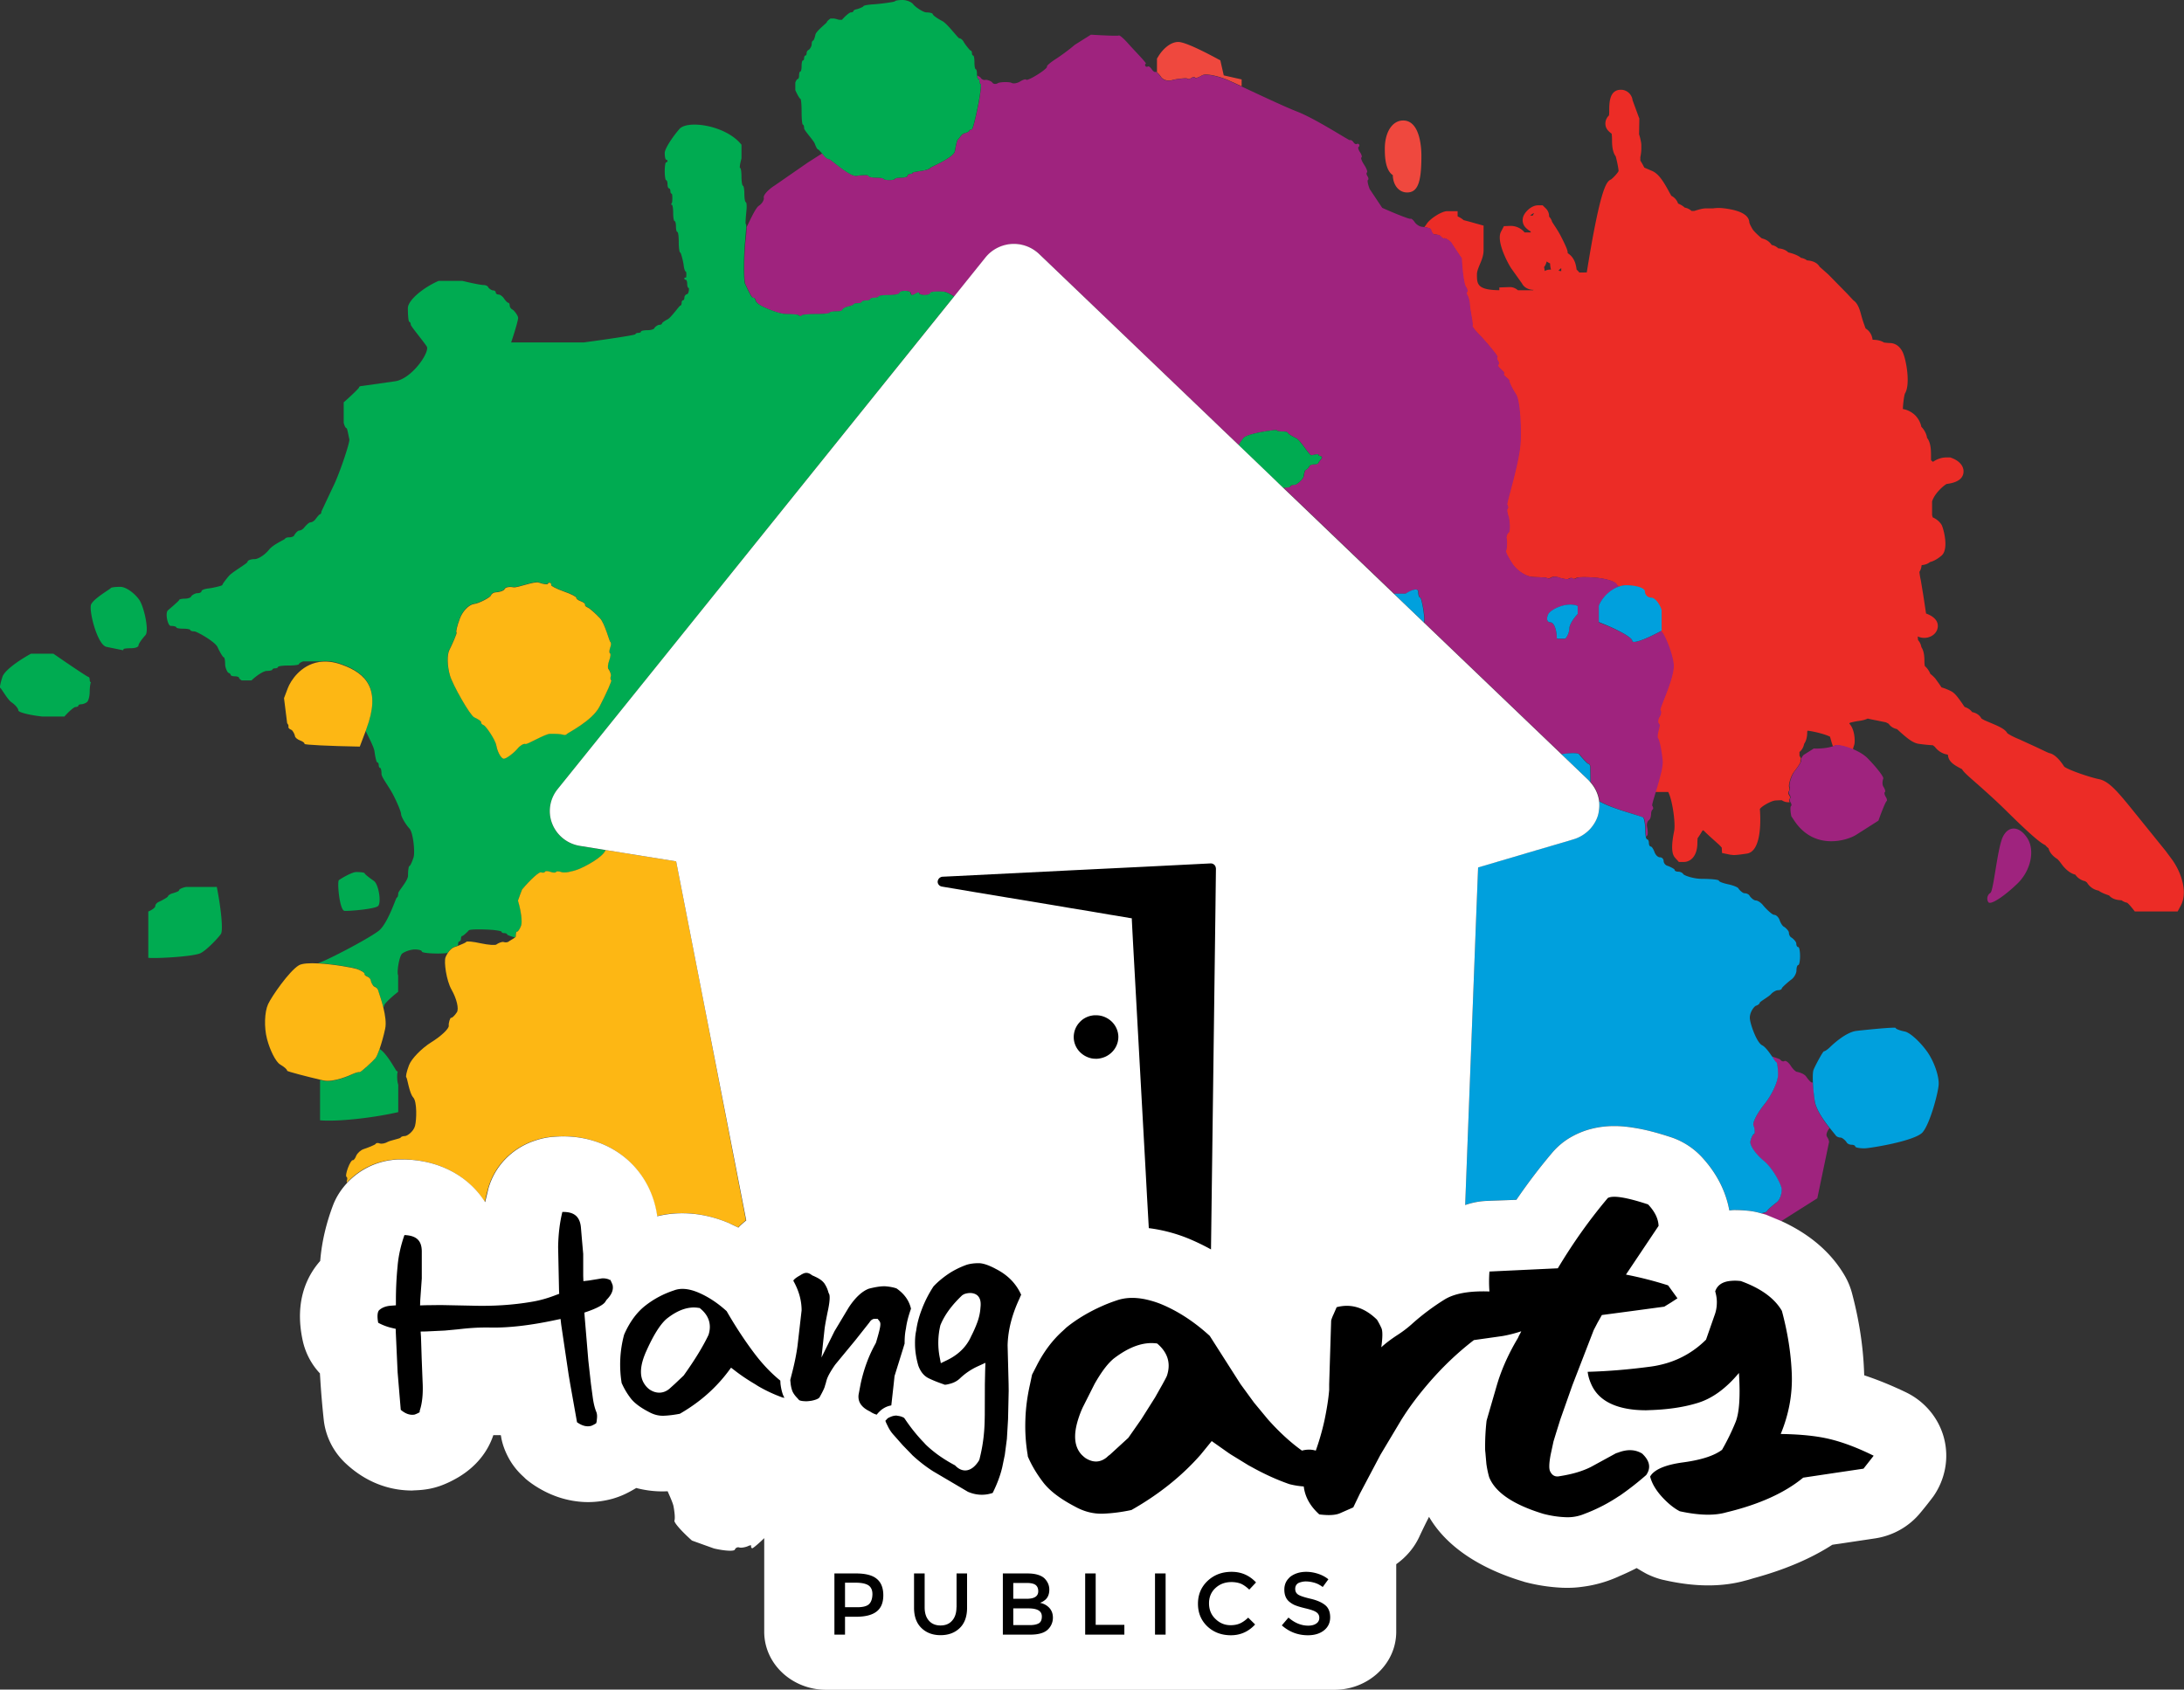 <svg xmlns="http://www.w3.org/2000/svg" viewBox="0 0 243 188.04"><rect x="0" y="0" width="243" height="188.04" fill="#333333" stroke="none"/><path d="M156.12 13.41c-1.21 0-2.04 1.3-2.04 3.14 0 .64 0 2.36.89 2.94.02 1.13.69 1.93 1.59 1.93 1.16 0 1.59-1.08 1.59-4.01.01-.93-.14-4-2.03-4zm-20.34-6.69l-.46-.25c-1.25-.67-3.45-1.8-4.22-1.8-.91 0-1.76.85-2.21 1.59l-.16.26v1.53c.12.09.29.26.44.49.21.32.65.47 1.05.41.05-.01.1-.01.14-.02.35-.12 1.25-.23 1.6-.22.07.01.13.01.14.02.06.1.26.07.44-.05.17-.12.37-.14.44-.04.06.08.4-.03.77-.26.01-.01.03-.02.05-.02.21-.1.64-.08 1.18.03a8.93 8.93 0 0 1 1.7.54l1.47.67v-.76l-1.99-.45-.38-1.67z" fill="#ef483e"/><path d="M241.64 95.62l-.69-.93-3.87-4.79-.45-.55c-1.13-1.36-2.06-2.42-3.06-2.63-1.13-.23-3.39-1.02-3.89-1.39-.77-1.19-1.35-1.46-1.69-1.52-.26-.1-.93-.43-1.44-.67l-1.9-.87c-.65-.26-1.1-.52-1.3-.66-.27-.49-.94-.77-1.96-1.2l-.56-.24c-.16-.08-.28-.15-.37-.21-.19-.36-.56-.62-1.03-.71-.21-.29-.52-.47-.83-.57-.08-.1-.17-.23-.26-.37-.52-.74-.83-1.17-1.26-1.39-.06-.03-.55-.28-1.06-.42l-.24-.36-.46-.64c-.2-.22-.38-.38-.54-.5a2.34 2.34 0 0 0-.62-.88c-.01-.1-.04-.25-.04-.42 0-.41 0-1.18-.34-1.68-.05-.3-.18-.57-.37-.78-.01-.1-.03-.24-.03-.41.21.1.45.16.71.16.85 0 1.52-.59 1.52-1.33 0-.75-.72-1.17-1.31-1.38l-.29-1.92-.29-1.76a8.16 8.16 0 0 1-.16-.96c.14-.2.21-.44.24-.7 0-.01.02-.04.03-.05.39-.03.69-.16.91-.34.69-.16 1.32-.75 1.33-.76.8-.78.13-3.13-.06-3.41-.2-.31-.55-.63-.97-.8l-.07-.26v-1.51c.27-.9 1.28-1.77 1.62-1.95 1.25-.15 1.88-.63 1.88-1.41 0-.6-.47-1.15-1.26-1.46l-.21-.08h-.43c-.69 0-1.19.28-1.5.49l-.21-.17c-.01-.13-.01-.32-.01-.54 0-.5 0-1.42-.44-1.96-.06-.46-.33-.93-.64-1.24-.08-.51-.41-1.01-.7-1.29s-.78-.59-1.32-.67c-.01-.01-.01-.02-.03-.03.02-.49.12-1.4.23-1.7.63-.99.16-3.72-.24-4.59-.41-.86-1.03-1.01-1.37-1.03a7.01 7.01 0 0 1-.72-.06c-.28-.18-.67-.3-1.27-.31-.06-.54-.35-1-.77-1.25a14.28 14.28 0 0 1-.48-1.44c-.15-.56-.35-1.34-.89-1.7l-.71-.76-2.08-2.12-.96-.85c-.2-.34-.61-.66-1.4-.71-.17-.13-.4-.24-.67-.28-.27-.23-.71-.44-1.42-.61-.23-.23-.58-.41-1.11-.45a1.5 1.5 0 0 0-.74-.38c-.23-.37-.63-.63-1.09-.73-.29-.22-.88-.78-1.01-.99-.21-.33-.34-.63-.38-.77-.02-.41-.23-1.3-2.94-1.6a4.47 4.47 0 0 0-1.1.02h-.8c-.29 0-.72.1-1.3.29h-.29c-.19-.18-.45-.32-.77-.38-.16-.16-.4-.31-.73-.45a1.51 1.51 0 0 0-.75-.86l-.2-.35c-.67-1.24-1.21-2.13-2-2.44l-.81-.35c-.1-.2-.23-.45-.44-.78v-.32c0-.09.02-.18.04-.27.04-.23.07-.48.07-.77v-.41l-.02-.2c-.05-.29-.12-.63-.23-.95l.03-1.76-.08-.2-.67-1.83c-.08-.66-.63-1.17-1.3-1.17-1.3 0-1.3 1.48-1.3 2.37 0 .19-.01.36-.03.49a1.22 1.22 0 0 0-.4.9c0 .54.32.85.7 1.13a5.08 5.08 0 0 1 .04.65c0 .43 0 1.33.41 1.87.11.39.3 1.26.32 1.63-.12.27-.66.82-.84.94-.46.22-1.13.56-2.7 10.35l-.83.01c-.09-.12-.19-.23-.3-.32a3.96 3.96 0 0 0-.13-.66c-.15-.52-.47-.94-.86-1.17 0-.22-.02-.45-.76-1.89-.2-.4-.5-.87-.76-1.26-.09-.14-.17-.26-.22-.35a1.3 1.3 0 0 0-.33-.57 1.24 1.24 0 0 0-.33-.88l-.39-.38h-.5c-.79 0-1.45.76-1.62 1.16-.2.47-.11.99.25 1.34a2.21 2.21 0 0 0 .53.4.43.43 0 0 1 .02.12h-.69c-.34-.44-.94-.73-1.55-.73l-.75.03-.32.61c-.6 1.12.91 3.77 1.14 4.09l1.19 1.67c.27.53.85.72 1.29.72h.01c-.03.01-.05.02-.07.04h-1.68c-.24-.2-.53-.35-.89-.35l-1.18.04v.31c-2.49-.03-2.49-.7-2.49-1.78 0-.32.16-.69.31-1.07.21-.48.43-1.01.43-1.63v-2.71l-.83-.23a43.21 43.21 0 0 0-1.39-.38c-.19-.17-.41-.3-.67-.42v-.58h-1.15c-.64 0-1.91.84-2.28 1.4-.11.17-.2.29-.27.37.29.05.66.14.69.26.03.1.1.31.21.44.05.07.1.12.17.12.2 0 .61.05.73.22.05.07.1.11.16.15.08.07.17.1.22.07.09-.06.43.14.75.43l.21.33.87 1.31.1.14c.07 1.47.27 2.89.45 3.15.17.26.25.53.16.59s-.07.25.05.43c.09.14.18.47.23.82.01.09.02.18.02.28.03.43.39 2.16.29 2.21-.09.06.32.58.89 1.16s1.99 2.28 1.9 2.34-.07.25.05.43c.11.18.14.36.05.42s-.03.23.13.38.6.54.51.59c-.09.06-.03.23.13.37.16.15.45.32.45.51 0 .2.39.94.74 1.48.35.53.57 2.86.5 5.17s-1.61 6.93-1.48 7.11c.11.18.14.37.04.43-.09.06-.04.44.09.85.15.42.21 1.7.03 1.81-.18.12-.28.44-.23.71.06.28.02 1.25-.07 1.31-.1.06.23.72.74 1.48.5.75 1.51 1.4 2.24 1.44.74.04 1.55.04 1.61.13.05.08.25.06.44-.06.18-.11.54-.13.79-.04.25.1.99.29 1.17.18s.37-.13.44-.05c.06.09.25.07.44-.05.18-.11 1.18-.12 2.21-.02s2.02.4 2.2.67c.1.15.21.27.31.33.24-.08.5-.13.74-.13 1.16 0 2.1.31 2.1.69a.7.7 0 0 0 .7.69c.39 0 .91.61 1.16 1.37v.46 1.83c-.01.01-.03.02-.04.03.03.04.06.08.1.12.25.28 1.1 2.08 1.28 3.53.19 1.45-1.61 4.99-1.48 5.17.11.18.08.52-.1.74-.16.23-.17.62-.14.66.03.05.1.16.16.24.06.09-.36 1.23-.19 1.49.18.27.4 1.41.51 2.54.03.27-.03.69-.14 1.17-.08.34-.18.73-.29 1.12l-.33 1.12h1.46c.46.86.84 3.48.66 4.37-.47 2.27-.07 2.75.13 2.98l.4.44h.54c.7 0 1.52-.57 1.52-2.16 0-.2.02-.37.02-.48.11-.14.21-.31.32-.48.08-.13.16-.27.24-.39.03 0 .07 0 .1-.01.26.28.68.66 1.34 1.25l.29.26c.18.16.31.31.4.41l.03.6.91.19.37.04c.34 0 .87-.07 1.47-.16 1.72-.24 1.54-4.01 1.46-4.96.21-.34 1.28-.91 1.7-.95.28-.02.54-.03.75-.03.24.18.56.24.87.22-.08-.16-.1-.32-.02-.37.09-.05.07-.25-.05-.42-.08-.12-.1-.23-.08-.32.01-.04.01-.09.04-.11.09-.05.11-.27.04-.48-.08-.21.17-1.23.6-1.75.02-.03.04-.05.06-.08.39-.5.66-.95.61-1.04-.03-.05-.01-.17.05-.3-.05-.1-.1-.21-.16-.3v-.42c.27-.22.45-.54.52-.91.19-.27.34-.68.34-1.31 0-.04.01-.1.04-.15.8.09 2.04.42 2.5.67.12.45.22.8.33 1.08.05-.02.13-.05.16-.07.22-.14 1.16.05 2.08.44v-.17l.13-.41c.1-.34.06-1.69-.54-2.31 0-.02-.01-.04-.01-.05.03-.02.05-.05.08-.07.27-.07.68-.16.93-.19.44-.05.77-.15 1.03-.27a13.04 13.04 0 0 0 .91.19l1.12.23c.13.07.24.12.31.17.18.27.49.49.91.58.09.07.19.17.3.27.86.77 1.47 1.27 2.12 1.37a18.58 18.58 0 0 0 1.57.16 1.76 1.76 0 0 1 .26.21c.32.43.84.75 1.35.82.03.02.06.03.08.05.04.78.76 1.16 1.52 1.56l.05.03c.14.27.49.59 1.39 1.38s2.25 1.99 3.43 3.15c2.9 2.87 3.93 3.69 4.44 3.92.11.14.24.26.36.35.14.61.72 1.04.99 1.2a4.97 4.97 0 0 1 .47.57c.23.32.8.99 1.52 1.16.24.37.66.64 1.1.73.08.06.17.14.19.14a1.9 1.9 0 0 0 1.3.91c.3.23.72.38 1.17.54.23.27.64.51 1.37.53a1.69 1.69 0 0 0 .64.28c.11.09.3.28.5.53l.35.44h4.76l.32-.59c.84-1.48.13-3.73-.97-5.23zM172.09 29.1a2.08 2.08 0 0 0 .38.22c0 .22.04.46.1.69a1.22 1.22 0 0 0-.7.15 3.71 3.71 0 0 0-.07-.44c.09-.1.2-.28.29-.62zm1.62.75v.32c-.12 0-.22-.02-.3-.05a.87.87 0 0 1 .3-.27zm-3.45-5.86a1.06 1.06 0 0 1 .43-.27l-.16.28-.27-.01z" fill="#ec2c26"/><path d="M225.55 93.25c-.9-1.37-2.14-1.39-2.74-.04-.59 1.35-1 5.94-1.35 6.16s-.45.69-.23 1.03c.23.35 1.67-.57 3.19-2.02 1.53-1.44 2.04-3.75 1.13-5.13zm-23.64 29.29l-.21-2.05c-.03-.02-.05-.03-.06-.02-.09.06-.38-.23-.65-.62-.26-.4-.93-.54-1.08-.57s-.46-.34-.69-.71c-.24-.35-.54-.57-.68-.48-.14.08-.34.01-.46-.16-.04-.06-.42-.2-.96-.36.25.36.43.65.48.65.12 0 .21.64.21 1.41 0 .76-.68 2.24-1.5 3.27-.83 1.03-1.38 2.11-1.23 2.4s.18.93.07.93-.3.36-.41.8c-.12.43.57 1.43 1.5 2.2.94.76 1.98 2.64 1.98 3.2 0 .55-.25 1.17-.55 1.4-.3.22-1.1.89-1.1 1 0 .06-.24.15-.62.23l.54.15 1.68.7 4.03-2.55 1.29-6.18c.06-.1-.03-.4-.21-.67-.14-.21-.01-.59.28-.96-.63-.81-1.51-2.04-1.65-3.01zm7.81-34.39c.09-.06.01-.33-.16-.59-.18-.27-.09-.73-.02-.91.08-.17-.69-1.18-1.71-2.23-.4-.42-.99-.76-1.59-1.02-.92-.4-1.85-.58-2.08-.44-.03.02-.11.05-.16.07-.44.18-1.35.31-2.19.27l-.82.52-.33.21a1.89 1.89 0 0 0-.22.33c-.06.13-.09.25-.05.3.05.09-.22.54-.61 1.04-.02.02-.04.05-.06.08-.43.52-.67 1.54-.6 1.75.07.2.05.42-.04.48-.03.02-.03.07-.04.11-.01.09 0 .2.08.32.12.18.14.37.05.42-.08.05-.06.21.02.37.01.01.01.04.03.06.12.18.14.37.05.42-.09.07-.08.57.04 1.13l.32.48c2.24 3.39 5.91 2.21 6.89 1.59l1.32-.84 1.16-.74c.4-1.13.81-2.11.9-2.16.09-.06.05-.29-.1-.51-.13-.23-.17-.45-.08-.51zm-23.5-14.29c-.19-1.46-1.03-3.25-1.28-3.53l-.1-.12c-1.78.98-3.23 1.49-3.23 1.11 0-.37-1.68-1.3-3.73-2.05V67.9v-.45c.4-1 1.34-1.84 2.29-2.15-.1-.06-.21-.17-.31-.33-.18-.27-1.16-.57-2.2-.67-1.03-.1-2.03-.09-2.21.02-.18.12-.38.14-.44.05s-.25-.07-.44.05c-.18.11-.92-.08-1.17-.18-.25-.09-.61-.07-.79.04-.18.12-.38.14-.44.06-.06-.09-.87-.09-1.61-.13-.73-.04-1.74-.7-2.24-1.44-.5-.76-.83-1.42-.74-1.48s.13-1.02.07-1.31c-.06-.27.05-.59.23-.71.18-.11.12-1.4-.03-1.81-.14-.41-.18-.79-.09-.85.09-.05.07-.25-.04-.43-.12-.18 1.41-4.8 1.48-7.11.08-2.32-.14-4.64-.5-5.17-.35-.53-.74-1.28-.74-1.48 0-.19-.29-.36-.45-.51-.16-.14-.23-.32-.13-.37.09-.05-.35-.44-.51-.59s-.22-.31-.13-.38c.09-.05.06-.24-.05-.42-.12-.18-.14-.37-.05-.43.08-.06-1.33-1.76-1.9-2.34-.58-.58-.98-1.1-.89-1.16.1-.06-.27-1.79-.29-2.21 0-.1-.02-.18-.02-.28-.05-.34-.14-.68-.23-.82-.11-.18-.14-.37-.05-.43s.02-.33-.16-.59-.38-1.68-.45-3.15c0 0 0-.01-.1-.14l-.87-1.31-.21-.33c-.32-.3-.66-.49-.75-.43-.06.03-.14 0-.22-.07a1.1 1.1 0 0 1-.16-.15c-.11-.18-.53-.22-.73-.22-.07 0-.12-.05-.17-.12-.11-.13-.18-.34-.21-.44-.03-.12-.39-.21-.7-.25l-.31-.04c-.26-.02-.63-.25-.81-.51-.17-.26-.39-.44-.48-.38-.09.05-1.51-.49-3.14-1.22l-1.18-1.77-.21-.31c-.2-.51-.29-.96-.2-1.02.09-.05.07-.25-.05-.42-.12-.18-.14-.37-.05-.43.08-.06-.05-.43-.31-.83-.26-.39-.41-.77-.31-.83.09-.05.02-.32-.16-.58s-.25-.53-.16-.59.12-.18.06-.27c-.06-.08-.18-.11-.27-.05-.09.05-.26-.04-.37-.22-.12-.17-.29-.27-.39-.21-.09.05-3.75-2.35-5.84-3.17-1.56-.61-4.37-1.95-6.22-2.81l-1.47-.67a8.93 8.93 0 0 0-1.7-.54c-.55-.11-.97-.12-1.18-.03-.02.01-.04.01-.05.02-.37.23-.71.34-.77.26-.06-.1-.26-.08-.44.04-.18.11-.38.14-.44.05-.01-.01-.07-.01-.14-.02-.35-.01-1.26.1-1.6.22-.04.01-.09.01-.14.02-.4.06-.84-.09-1.05-.41-.15-.23-.32-.4-.44-.49-.05-.07-.1-.09-.14-.07-.09.06-.29-.08-.43-.3s-.34-.36-.43-.3-.21.04-.27-.06c-.06-.09-.04-.21.06-.26.09-.06-1.34-1.52-1.88-2.13-.53-.61-1.04-1.06-1.13-1s-1.49.01-3.11-.09l-1.48.93-.33.21c-.49.43-1.41 1.12-2.03 1.52-.64.41-1.11.8-1.05.9.06.08-.41.49-1.05.88-.63.4-1.2.66-1.26.57s-.36 0-.68.2-.75.27-.96.15-1.27-.11-1.5.03-.51.12-.63-.06-.62-.34-.79-.3c-.16.05-.39-.06-.51-.24-.06-.1-.23-.19-.4-.25.02.23.07.39.13.39.08 0 .14.12.14.27s.06.27.14.27.01.74-.14 1.65-.69 3.43-.84 3.43-.28.06-.28.14-.25.2-.56.28-.63.69-.7.69c-.08 0-.23.58-.34 1.3-.12.72-2.74 1.78-2.74 1.86s-.29.2-.63.27c-.34.08-1.33.2-1.33.27 0 .08-.13.14-.28.14s-.29.09-.29.21-.32.2-.7.2-.7.07-.7.14-.29.13-.63.13c-.35 0-.63-.06-.63-.13s-.39-.14-.84-.14c-.47 0-.85-.09-.85-.2s-.6-.11-1.33 0c-.74.12-2.86-1.85-3.02-1.85s-.41-.15-.56-.35l-.25-.3-1.6 1.02-3.68 2.55c-.73.46-1.27 1.06-1.22 1.34.06.28-.19.69-.56.93-.36.23-1.06 1.79-1.25 2.17-.04.07-.07.14-.1.21 0 .35-.05.95-.13 1.63-.13 1.08-.21 4.29 0 4.7.21.42.68 1.52.85 1.52s.31.14.31.31c0 .16.35.47.78.68s1.87.84 2.65.84c.76 0 1.4.07 1.4.15 0 .09.31.09.31 0s.7-.15 1.55-.15c.86 0 1.55-.07 1.55-.15s.31-.15.7-.15.7-.07.7-.15.18-.22.39-.31c.21-.08.86-.21.86-.3 0-.08.21-.15.46-.15s.47-.07.47-.15c0-.09.21-.15.47-.15s.47-.07.47-.15.21-.16.46-.16c.26 0 .47-.07.47-.15s.52-.15 1.16-.15 1.16-.1 1.16-.23.28-.23.62-.23.62.1.62.23c0 .12.07.23.16.23.08 0 .26-.07.39-.15.13-.09.39-.2.39-.08s.28.23.62.23.63-.1.63-.23.66-.2 1.48-.15c.26.01.7.24 1.18.53l3.48-4.33c.7-.88 1.76-1.42 2.9-1.5 1.14-.07 2.26.34 3.07 1.12l19.63 18.8.85.82.38.36 1.33 1.27c.13-.23.3-.49.49-.75.3-.41 1.98-.73 2.99-.86.43-.06.74-.08.74-.06 0 .09.28.15.62.15s.62.07.62.15c0 .04.08.11.2.19s.28.18.47.28l.26.13c.4.2 1.05 1.25 1.45 1.7.11.13.2.21.26.2.25-.05.77-.16.77-.08s.07.15.16.15c.08 0 .19.07.23.16s-.39.52-.39.6c0 .09-.21.16-.47.16s-.51.1-.54.23c-.04.12-.31.38-.38.38-.09 0-.19.31-.24.68-.03.24-.33.57-.61.78-.15.12-.31.21-.39.21-.26 0-.47.07-.47.15s-.21.15-.46.15c-.14 0-.25.03-.34.05l1.27 1.21 11.04 10.58h.38.92c.77-.51 1.4-.61 1.4-.23s.11.69.24.69c.1 0 .52 1.88.42 2.77l15.29 14.64c.91-.15 1.84-.17 1.96-.01.23.29.92 1.06 1.02 1.06.11 0 .21.18.21.4l.03 1.65c.53.59.87 1.31.97 2.08v.04c.57.32 1.34.62 2.1.89l.31.11 1.44.45 1.08.38c.11.22.21.85.21 1.41 0 .25.02.49.05.67v.05l.09-.11c.18-.11.07-.76.01-1.04-.05-.28.05-.6.23-.72s.22-.52.23-.72c0-.19.08-.39.17-.45s.07-.26-.05-.43c-.04-.08.16-.73.41-1.55l.33-1.12.29-1.12c.1-.48.16-.9.14-1.17-.11-1.13-.33-2.27-.51-2.54-.18-.26.24-1.39.19-1.49l-.16-.24c-.03-.04-.02-.43.14-.66.17-.23.21-.56.1-.74-.15-.18 1.65-3.72 1.46-5.17zm-10.68-5.97v.46c-.51.5-.93 1.22-.93 1.6a1.85 1.85 0 0 1-.46 1.14h-.47-.46c0-1-.31-1.82-.71-1.82-.38 0-.49-.41-.23-.92.26-.5 1.99-1.41 3.27-.91-.01 0-.01 0-.01.45z" fill="#9f237e"/><path d="M44.23 119.36c.04-.08 0-.15-.08-.15-.09 0-1.03-1.91-1.92-2.48-.18.51-.34.9-.47 1.05-.27.33-1.66 1.59-1.75 1.55-.1-.04-.45.06-.78.22-.33.15-2.13.97-3.26.72l-.36-.08v.09 4.4c1.87.17 5.79-.24 8.7-.91v-2.74-.31c-.17-.49-.12-1.28-.08-1.36zM21.01 98.71h-.31c-.42.08-.78.25-.78.38s-.64.3-.85.37c-.21.09-.39.23-.39.31s-.8.52-1.01.6c-.21.09-.39.29-.39.46s-.35.44-.78.61v1.06 4.1c1.03.09 5.1-.15 5.83-.53.72-.37 2-1.75 2.25-2.13.25-.37.04-2.73-.46-5.24 0 .01 0 .01-3.11.01zm21.05 2.13c.39-.34.09-2.43-.47-2.81-.55-.38-1.01-.75-1.01-.83 0-.09-.42-.15-.93-.15s-1.73.74-1.94.9c-.22.17.07 3.37.62 3.42.55.04 3.35-.2 3.73-.53zM9.98 75.64c0-.17-.07-.31-.16-.31-.08 0-1.83-1.16-3.88-2.58H4.7 3.45c-1.53.84-2.97 1.91-3.18 2.58-.22.67-.33 1.22-.24 1.22.08 0 .81 1.31 1.24 1.6s.77.7.77.91 1.19.52 2.64.68h1.4 1.09c.51-.58 1.07-1.06 1.24-1.06s.31-.07.31-.15.15-.15.31-.15c.18 0 .57-.13.7-.3.14-.18.25-.66.25-1.08 0-.41.07-1.06.15-1.06-.09 0-.15-.14-.15-.3zm3.41-10.33c-.6 0-1.08.07-1.08.15s-1.92 1.16-2.18 1.83c-.25.67.68 4.45 1.71 4.7l1.86.38c0-.04.03-.11.08-.15.04-.04.42-.08.85-.08s.78-.14.78-.31.35-.68.77-1.14c.43-.45-.14-3.15-.69-3.94-.56-.79-1.5-1.44-2.1-1.44zM103.5 32.6c0 .12-.29.23-.63.23s-.62-.1-.62-.23-.26-.01-.39.08c-.13.08-.31.15-.39.15s-.16-.1-.16-.23-.28-.23-.62-.23-.62.1-.62.23c0 .12-.52.23-1.16.23s-1.16.07-1.16.15-.21.15-.47.15c-.25 0-.46.08-.46.16s-.21.15-.47.15-.47.07-.47.15-.21.15-.47.15-.46.07-.46.15c0 .09-.64.22-.86.3-.21.09-.39.23-.39.31 0 .09-.31.15-.7.15-.38 0-.7.07-.7.15s-.7.15-1.55.15-1.55.07-1.55.15c0 .09-.31.09-.31 0s-.63-.15-1.4-.15-2.21-.63-2.65-.84c-.42-.21-.78-.52-.78-.68 0-.17-.14-.31-.31-.31s-.64-1.1-.85-1.52c-.21-.41-.13-3.62 0-4.7l.13-1.63c0-.22-.02-.34-.05-.34-.08 0 .04-1.13.08-1.6.04-.46 0-.83-.08-.83s-.16-.41-.16-.92c0-.49-.07-.91-.16-.91-.08 0-.16-.44-.16-.99 0-.54-.07-.99-.15-.99-.09 0-.01-.47.15-1.06v-.76-.76c-1.71-2.17-6.02-2.79-6.91-1.75-.9 1.05-1.63 2.24-1.63 2.66 0 .41.07.75.15.75.09 0 .16.07.16.15s-.07.15-.16.15c-.08 0-.15.44-.15.99 0 .53.07.99.15.99.09 0 .16.2.16.45s.07.46.16.46c.08 0 .16.13.16.3s.06.3.15.3.09.98 0 1.06c-.09.09-.09.16 0 .16s.16.41.16.92c0 .49.07.9.15.9.09 0 .16.28.16.61 0 .34.07.61.16.61s.15.51.15 1.14c0 .64.08 1.14.16 1.14.09 0 .35 1.06.39 1.43.04.38.15.69.23.69.09 0 .09.72 0 .69-.09-.04-.16-.01-.16.08 0 .08.07.15.16.15s.16.21.16.45c0 .26.07.46.16.46.08 0 .02.64-.16.68-.17.04-.31.21-.31.38s-.07.31-.15.31c-.09 0-.16.13-.16.3 0 .16-.07.3-.16.3-.08 0-1.05 1.36-1.4 1.52-.34.17-.62.38-.62.45 0 .09-.14.16-.31.16s-.5.26-.55.38c-.04.12-.39.22-.78.22-.38 0-.7.07-.7.15 0 .09-.14.15-.31.15s-.31.07-.31.15-2.59.49-5.75.91h-3.11-4.97c.43-1.25.78-2.49.78-2.73 0-.25-.45-.83-.62-.92-.17-.08-.32-.28-.32-.46 0-.16-.07-.3-.15-.3-.09 0-.3-.21-.47-.46-.17-.26-.45-.46-.62-.46s-.31-.1-.31-.23-.14-.23-.31-.23-.5-.25-.54-.37c-.05-.13-.29-.23-.55-.23-.25 0-1.3-.21-2.32-.46h-.78-1.86c-1.88.84-3.42 2.21-3.42 3.04 0 .84.07 1.52.16 1.52.08 0 .16.14.16.31s1.4 1.84 1.78 2.43-1.62 3.57-3.49 3.87l-3.73.53c-.17 0-.31.07-.31.15 0 .09-.77.84-1.71 1.67v1.82.45c.08.34.22.61.32.61.08 0 .22.88.31 1.22s-1.18 4.09-1.86 5.39l-1.25 2.66c0 .17-.07.3-.15.3-.09 0-.42.44-.55.61-.13.16-.37.3-.54.3s-.57.44-.7.61c-.13.16-.37.3-.54.3s-.5.41-.54.53c-.05.12-.29.22-.55.22-.25 0-.46.08-.46.15 0 .08-1.32.63-1.78 1.21-.47.59-1.21 1.07-1.63 1.07-.43 0-.78.14-.78.3 0 .17-1.71 1.13-2.09 1.59-.39.46-.71.9-.71.99 0 .08-1.12.34-1.55.38-.43.05-.77.18-.77.31 0 .12-.21.22-.47.22-.25 0-.65.25-.69.38-.05.12-.36.23-.71.23-.34 0-.62.07-.62.15s-.9.85-1.24 1.14-.03 1.74.31 1.74.62.08.62.16c0 .09.35.15.77.15.43 0 .78.07.78.15s.21.15.46.15 2.27 1.12 2.57 1.74c.29.63.61 1.14.69 1.14.09 0 .16.34.16.76s.26.95.39.98c.13.05.23.15.23.23s.21.15.46.15.46.08.46.15c0 .08.14.22.31.31h.15.93c.61-.59 1.37-1.06 1.71-1.06s.62-.07.62-.15.15-.14.31-.14c.18 0 .31-.08.31-.15 0-.09.53-.16 1.17-.16s1.16-.07 1.16-.15.21-.22.47-.31h.32 1.4c.01.01.02.02.03.02.73-.12 1.56-.07 2.53.29 2.82 1 4.38 2.81 2.76 7.14l-.09.26c.24.56.92 1.77.99 2.32.09.67.22 1.21.31 1.21s.16.14.16.3c0 .17.07.31.15.31.09 0 .16.31.16.68s.85 1.43 1.32 2.36c.47.92.86 1.87.86 2.12s.5 1.14.93 1.59c.42.46.63 2.65.46 3.19s-.38.98-.46.98c-.09 0-.16.48-.16 1.07 0 .58-1.09 1.73-1.09 1.97 0 .26-.07.47-.16.47s-1 2.92-2.02 3.71c-1.03.8-5.05 2.92-6.29 3.42l-.44.18c1.78.09 3.96.5 4.29.62.5.18.88.41.85.52-.04.1.1.24.3.32.2.07.39.26.4.42.02.16.22.65.43.72.2.07.38.26.4.42.01.09.34.93.58 1.92.06-.1.1-.19.1-.24 0-.17.7-.85 1.55-1.52v-1.37-.46c-.17-.33.12-2.18.46-2.43s.97-.45 1.4-.45.78.1.78.23c0 .12.77.22 1.71.22a9.29 9.29 0 0 0 1.15-.06c.22-.33.5-.59.73-.67l.4-.14c.02-.05.04-.12.04-.19 0-.17.08-.3.16-.3s.16-.14.16-.3c0-.17.07-.3.16-.3.08 0 .57-.44.7-.61s1.85-.12 2.49-.07c.64.04 1.17.15 1.17.22 0 .09.13.15.31.15.17 0 .31.07.31.15 0 .07.53.24.87.33.07-.05.1-.1.1-.15-.02-.15.03-.54.13-.51.1.04.31-.26.46-.67s-.01-1.66-.35-2.78l.27-.75.18-.47c.96-1.13 1.9-1.99 2.1-1.91.21.07.4.05.44-.06.03-.1.32-.09.62.01.3.11.58.11.62.01s.32-.09.62.02 1.14-.04 1.86-.32 2.72-1.32 3.03-2.14l-2.84-.46c-1.41-.23-2.58-1.15-3.09-2.45-.51-1.29-.29-2.76.58-3.85l11.81-14.67 32.31-40.19c-.47-.28-.92-.52-1.18-.53-.81-.06-1.47.01-1.47.14zM66.7 78.63c-.83 1.6-3.61 2.95-3.64 3.05-.04.1-.23.13-.45.06-.2-.08-.84-.11-1.42-.09s-2.52 1.21-2.72 1.13c-.2-.07-.6.17-.89.52-.29.36-1.29 1.22-1.59 1.11-.31-.11-.65-.77-.77-1.47s-1.19-2.18-1.39-2.25-.33-.22-.3-.32c.04-.1-.31-.35-.77-.56-.46-.2-2.4-3.64-2.71-4.68-.3-1.03-.33-2.29-.06-2.82.27-.52.9-1.92.8-1.96s.06-.74.37-1.55c.3-.81 1.01-1.54 1.57-1.61s1.81-.73 1.88-.94a.62.62 0 0 1 .55-.36c.22.01.89-.15.97-.35.08-.21.52-.3.98-.21s2.34-.71 2.84-.52c.51.18.95.24.99.14.04-.11.15-.16.25-.12s.15.15.12.25c-.04.1.59.42 1.4.71.82.28 1.45.61 1.4.71-.03.1.18.27.49.38.3.11.52.28.48.38s.1.25.3.32c.2.08.81.6 1.36 1.19.55.58 1.07 2.62 1.16 2.65.1.04.09.32-.02.63s-.12.58-.02.62c.1.03.07.4-.09.81-.15.41-.19.84-.08.95.11.12.34.59.26.79-.08.21-.05.41.05.44.11.04-.48 1.37-1.3 2.97zm42.28-69.57c0-.15-.06-.27-.14-.27-.06 0-.11-.16-.13-.39-.01-.05-.01-.11-.01-.16 0-.31-.06-.54-.14-.54s-.14-.35-.14-.76c0-.42-.06-.76-.14-.76s-.14-.12-.14-.28c0-.15-.07-.27-.14-.27-.08 0-.66-.74-.77-.96s-.34-.41-.49-.41-1.32-1.62-1.9-1.92-1.05-.65-1.05-.75c0-.12-.32-.21-.7-.21-.39 0-1.28-.63-1.48-.9-.19-.26-.73-.48-1.19-.48-.47 0-.84.07-.84.14 0 .08-1.77.31-2.39.34-.61.04-1.12.13-1.12.21 0 .07-.58.31-.77.34-.2.04-.35.13-.35.21s-.13.14-.28.14-.59.37-.99.82h-.28c-.15 0-.42-.14-.7-.14h-.29c-.23.15-.42.34-.42.42 0 .07-1.19.99-1.26 1.37-.08.38-.2.68-.28.68s-.14.19-.14.41c0 .23-.24.58-.35.62s-.21.2-.21.34c0 .16-.06.28-.14.28-.07 0-.14.13-.14.28s-.06.27-.14.27-.14.27-.14.61c0 .35-.06.62-.14.62s-.14.19-.14.41c0 .23-.06.42-.14.42s-.21.18-.28.41v.14.69c.23.53.49.96.56.96.08 0 .14.65.14 1.44s.06 1.44.14 1.44.14.19.14.41c0 .23 1.08 1.38 1.19 1.72.12.34.27.62.35.62.05 0 .26.24.45.45l.25.3c.15.19.4.35.56.35.15 0 2.28 1.97 3.02 1.85.73-.11 1.33-.11 1.33 0 0 .12.38.2.85.2.46 0 .84.07.84.14s.28.13.63.13c.34 0 .63-.06.63-.13s.32-.14.7-.14.7-.09.7-.2.13-.21.29-.21c.15 0 .28-.06.28-.14s.99-.2 1.33-.27c.34-.08.63-.2.63-.27 0-.08 2.62-1.13 2.74-1.86.11-.72.27-1.3.34-1.3.08 0 .39-.61.7-.69.31-.07.56-.2.56-.28s.13-.14.28-.14.69-2.52.84-3.43.22-1.65.14-1.65c-.06 0-.12-.12-.12-.27zm37.87 41.68c-.09 0-.16-.07-.16-.15 0-.09-.52.03-.77.08-.06 0-.15-.08-.26-.2-.4-.45-1.05-1.5-1.45-1.7-.1-.04-.18-.09-.26-.13-.19-.1-.35-.2-.47-.28-.12-.09-.2-.15-.2-.19 0-.09-.28-.15-.62-.15s-.62-.06-.62-.15c0-.02-.31 0-.74.06-1 .13-2.69.45-2.99.86-.19.26-.36.52-.49.75l.07.07 3.18 3.05 1.17 1.13.54.52c.09-.02.21-.05.34-.05.25 0 .46-.07.46-.15s.21-.15.47-.15c.09 0 .24-.09.39-.21.28-.21.59-.54.61-.78.05-.37.15-.68.24-.68.08 0 .34-.25.38-.38s.29-.23.54-.23c.26 0 .47-.07.47-.16 0-.08.43-.52.39-.6-.03-.12-.14-.18-.22-.18z" fill="#00ab51"/><path d="M199.86 105.01c0-.23-.4-.59-.54-.67-.16-.08-.28-.32-.28-.54 0-.21-.4-.59-.55-.66s-.37-.4-.48-.73-.39-.6-.62-.6-1-.77-1.23-1.07c-.23-.29-.6-.53-.82-.53-.23 0-.61-.39-.68-.53-.08-.15-.32-.27-.55-.27-.22 0-.61-.39-.68-.53s-.59-.35-1.16-.47c-.56-.12-1.02-.29-1.02-.4s-.83-.2-1.84-.2c-1.02 0-2.05-.39-2.12-.53-.08-.14-.33-.27-.55-.27-.23 0-.41-.08-.41-.2 0-.11-.59-.39-.82-.46s-.41-.32-.41-.54a.41.41 0 0 0-.41-.4c-.23 0-.5-.27-.61-.6-.12-.33-.3-.6-.41-.6s-.21-.18-.21-.4-.09-.4-.2-.4c-.05 0-.1-.11-.15-.28v-.05c-.03-.17-.05-.41-.05-.67 0-.56-.1-1.18-.21-1.41-.03-.05-.47-.19-1.08-.38l-1.44-.45-.31-.11c-.76-.26-1.53-.56-2.1-.89a4.29 4.29 0 0 1-.03 1.13c-.02.08-.03.17-.05.27a4.02 4.02 0 0 1-.88 1.64 4.14 4.14 0 0 1-1.06.84c-.25.14-.52.26-.8.34l-.65.2-3.35.98-1.15.34-5.49 1.62-.25 6.38-1.19 31.19c.77-.27 1.59-.43 2.46-.46l3.24-.12c1.25-1.83 2.57-3.57 3.95-5.2a7.83 7.83 0 0 1 2.16-1.8c1.41-.8 3.02-1.21 4.78-1.21.71 0 1.46.07 2.29.21 1.17.2 2.48.53 4.04 1.04 1.3.44 2.46 1.19 3.39 2.18 1.97 2.11 2.78 4.25 3.08 5.96l.58-.04a15.44 15.44 0 0 1 1.64.09c.45.06.9.15 1.34.28.38-.09.62-.17.62-.23 0-.12.8-.78 1.1-1 .3-.23.55-.85.55-1.4 0-.56-1.04-2.44-1.98-3.2-.94-.77-1.62-1.77-1.5-2.2.11-.45.3-.8.41-.8s.08-.64-.07-.93.4-1.38 1.23-2.4c.82-1.03 1.5-2.5 1.5-3.27s-.1-1.41-.21-1.41c-.05 0-.24-.29-.48-.65-.32-.47-.74-1.05-1.08-1.21-.6-.3-1.29-2.27-1.36-2.93-.08-.67.45-1.39.68-1.47.22-.07.41-.22.41-.33s1-.68 1.23-.93c.22-.26.59-.47.82-.47.22 0 .41-.1.41-.2 0-.11.79-.79 1.09-1.01.29-.22.54-.67.54-.99 0-.33.09-.6.2-.6s.2-.45.2-1-.09-1-.2-1c-.13 0-.22-.18-.22-.39zm14.54 12c-.79-1.1-1.9-2.1-2.46-2.21s-1.02-.29-1.02-.4c0-.12-3.17.19-4.37.33-1.2.15-2.67 1.55-2.93 1.8-.26.26-.57.47-.68.47-.12 0-1.01 1.66-1.16 2.07-.08.2-.1.74-.07 1.41a20.38 20.38 0 0 0 .21 2.05c.14.96 1.03 2.2 1.66 3l.65.8c.08.15.33.27.55.27s.61.39.68.53c.08.15.32.27.55.27.22 0 .41.09.41.19 0 .12.46.21 1.03.21.56 0 5.65-.81 6.48-1.8.82-.99 1.7-4.31 1.77-5.26s-.51-2.63-1.3-3.73zm-41.89-47.75c.39 0 .71.82.71 1.82h.46.47c.26-.25.46-.76.46-1.14 0-.37.42-1.09.93-1.6v-.46-.45c-1.28-.5-3.01.41-3.27.91-.25.51-.15.92.24.92zm-14.72-3.42c0-.38-.62-.28-1.4.23h-.92-.38l3.36 3.22c.1-.88-.32-2.77-.42-2.77-.13.01-.24-.3-.24-.68zm23.82 5.47c0 .38 1.44-.13 3.23-1.11.01-.01.03-.02.04-.03v-1.83-.46c-.25-.76-.77-1.37-1.16-1.37a.7.7 0 0 1-.7-.69c0-.38-.94-.69-2.1-.69-.24 0-.5.05-.74.13-.95.31-1.89 1.15-2.29 2.15v.45 1.37c2.04.78 3.72 1.71 3.72 2.08zm-7.87 12.63l3.02 2.89a2.2 2.2 0 0 1 .2.23l-.03-1.65c0-.22-.09-.4-.21-.4-.11 0-.8-.77-1.02-1.06-.12-.18-1.05-.16-1.96-.01z" fill="#00a0dd"/><path d="M78.2 111.06l-2.97-15.2-7.85-1.26c-.31.82-2.31 1.86-3.03 2.14s-1.56.43-1.86.32c-.31-.11-.59-.12-.62-.02-.04.1-.32.1-.62-.01s-.58-.11-.62-.01c-.04.11-.24.13-.44.06s-1.15.78-2.1 1.91l-.19.49-.27.75c.34 1.12.5 2.37.35 2.78s-.36.71-.46.67c-.1-.03-.14.36-.13.51.01.05-.03.1-.1.15-.19.16-.58.34-.67.43-.12.11-.38.14-.58.07-.21-.07-.69.17-.8.27-.12.11-.91.05-1.76-.13-.85-.19-1.58-.26-1.61-.15-.03.07-.53.28-.93.44l-.4.14c-.24.08-.52.34-.73.67-.09.15-.18.3-.24.46-.19.51.09 2.58.67 3.6s.84 2.15.59 2.52c-.25.38-.54.65-.64.61-.1-.03-.3.57-.26.89.03.32-.84 1.15-1.94 1.83-1.1.69-2.21 1.84-2.48 2.55s-.4 1.32-.3 1.36.33 1.76.76 2.23c.45.46.38 2.52.21 3.16-.16.64-.89 1.15-1.12 1.14-.23 0-.45.08-.49.18s-1.14.31-1.43.47c-.29.17-.69.25-.9.17-.2-.08-.4-.05-.44.05-.04.11-.98.47-1.33.58-.34.11-.71.45-.84.75-.11.31-.29.52-.39.49s-.34.35-.53.86-.26.95-.16.99c.1.03.12.24.04.44-.02.06-.01.12 0 .21 1.45-1.57 3.49-2.54 5.73-2.6h.39c4.05 0 7.39 1.83 9.23 4.75.1-.52.23-1.02.36-1.5.69-2.48 2.56-4.39 4.93-5.26.62-.23 1.28-.4 1.97-.48.5-.05.98-.08 1.43-.08 2.76 0 5.19.92 7.03 2.49 1.83 1.57 3.06 3.78 3.43 6.4 2.52-.62 5.25-.38 7.93.74.37.15.73.34 1.09.52.26-.28.56-.54.88-.8l-4.79-24.74zM32.09 80.89c-.03.1.1.25.3.32s.41.55.43.71c.01.16.28.38.58.49s.52.28.48.38 2.73.24 6.15.3c0 0 .01-.02.65-1.72l.09-.26c1.62-4.33.07-6.14-2.76-7.14-.97-.35-1.8-.41-2.53-.29-2.04.34-3.15 2.09-3.46 2.91l-.42 1.11.35 2.79c.12.12.18.3.14.4zm7.93 38.43c.1.04 1.48-1.22 1.75-1.55.12-.14.29-.54.47-1.05.21-.62.44-1.41.61-2.21.15-.66 0-1.55-.19-2.35-.24-.98-.57-1.83-.58-1.92-.02-.17-.2-.35-.4-.42-.21-.07-.42-.56-.43-.72s-.2-.35-.4-.42c-.2-.08-.33-.21-.3-.32.04-.1-.34-.33-.85-.52-.34-.12-2.51-.53-4.29-.62-.95-.05-1.79-.01-2.16.21-1.08.65-3.02 3.46-3.42 4.32s-.46 2.6-.12 3.88c.33 1.27.98 2.55 1.45 2.83s.83.59.78.7c-.03.08 2.39.7 3.69 1l.36.08c1.13.25 2.93-.57 3.26-.72.32-.14.66-.24.77-.2zm12.74-39.49c.46.21.81.45.77.56-.03.1.1.25.3.32s1.26 1.55 1.39 2.25.47 1.35.77 1.47c.3.11 1.31-.76 1.59-1.11.29-.36.69-.59.89-.52.2.08 2.14-1.11 2.72-1.13s1.22.02 1.42.09c.21.07.4.04.45-.06.03-.1 2.81-1.45 3.64-3.05.82-1.59 1.41-2.93 1.31-2.96s-.12-.23-.05-.44c.08-.2-.16-.67-.26-.79-.11-.11-.07-.54.08-.95.16-.41.19-.78.09-.81-.1-.04-.09-.31.02-.62.12-.31.12-.59.02-.63-.1-.03-.61-2.07-1.16-2.65s-1.16-1.11-1.36-1.19c-.2-.07-.34-.22-.3-.32s-.18-.27-.48-.38c-.31-.11-.52-.28-.49-.38.04-.1-.59-.43-1.4-.71-.81-.29-1.44-.61-1.4-.71.03-.1-.02-.22-.12-.25-.1-.04-.22.02-.25.12-.04.1-.48.04-.99-.14-.5-.19-2.38.61-2.84.52s-.91 0-.98.21c-.08.21-.74.36-.97.35-.23 0-.48.16-.55.36-.08.21-1.32.88-1.88.94-.56.07-1.27.8-1.57 1.61-.31.82-.47 1.52-.37 1.55s-.53 1.43-.8 1.96c-.27.52-.24 1.78.06 2.82.29 1.03 2.24 4.47 2.7 4.67z" fill="#fdb714"/><path d="M121.91 176.26l-1.17-.08m8.63-1.07l-.86.34"/><path d="M216.3 160.06c-.58-2.23-2.14-4.1-4.24-5.11-1.65-.79-3.18-1.41-4.64-1.89l-.02-.5c-.11-2.84-.57-5.76-1.35-8.68a7.94 7.94 0 0 0-.77-1.86c-1.51-2.61-3.89-4.66-7.09-6.13l-1.68-.7c-.18-.06-.36-.1-.54-.15a7.79 7.79 0 0 0-1.34-.28 15.44 15.44 0 0 0-1.64-.09c-.2 0-.38.03-.58.04-.31-1.71-1.12-3.85-3.08-5.96a8.23 8.23 0 0 0-3.39-2.18c-1.55-.51-2.86-.85-4.04-1.04-.83-.14-1.57-.21-2.29-.21-1.76 0-3.37.41-4.78 1.21a7.83 7.83 0 0 0-2.16 1.8c-1.38 1.63-2.7 3.37-3.95 5.2l-3.24.12c-.87.03-1.68.19-2.46.46l1.19-31.19.25-6.38 5.49-1.62 1.15-.34 3.35-.98.65-.2c.28-.08.55-.2.8-.34a4.14 4.14 0 0 0 1.06-.84c.41-.47.73-1.02.88-1.64l.05-.27c.06-.38.08-.76.03-1.13v-.04c-.1-.76-.44-1.48-.97-2.08-.06-.08-.13-.15-.2-.23l-3.02-2.89-15.29-14.64-3.36-3.22-11.04-10.58-1.27-1.21-.54-.52-1.17-1.13-3.18-3.05-.07-.07-1.33-1.27-.38-.36-.85-.82-19.63-18.8a4.09 4.09 0 0 0-3.07-1.12c-1.14.08-2.19.62-2.9 1.5l-3.48 4.33-32.33 40.19-11.81 14.67c-.87 1.09-1.1 2.56-.58 3.85.52 1.3 1.69 2.23 3.09 2.45l2.84.46 7.85 1.26 2.97 15.2 4.83 24.76c-.32.26-.62.52-.88.8l-1.09-.52c-2.67-1.12-5.41-1.36-7.93-.74-.36-2.62-1.6-4.83-3.43-6.4-1.84-1.57-4.27-2.49-7.03-2.49-.45 0-.93.03-1.43.08-.69.08-1.34.25-1.97.48-2.38.87-4.24 2.79-4.93 5.26l-.36 1.5c-1.84-2.92-5.18-4.75-9.23-4.75h-.39c-2.24.07-4.28 1.04-5.73 2.6-.67.72-1.23 1.57-1.59 2.53-.73 1.94-1.21 3.94-1.39 5.91-.01.09-.02.17-.02.25-1.45 1.64-2.9 4.47-1.95 8.86.3 1.38.97 2.65 1.92 3.66 0 .13.01.25.02.38a97.87 97.87 0 0 0 .4 4.77c.2 1.85 1.06 3.57 2.44 4.86 2.67 2.5 5.48 3.02 7.37 3.02.12 0 .25-.02.37-.02.53-.02 1.06-.07 1.58-.17.37-.07.74-.17 1.1-.29.78-.27 1.48-.62 2.11-.99 2.03-1.21 3.3-2.88 3.9-4.69h.83a2.16 2.16 0 0 1 .05.27c.15.82.45 1.59.85 2.32.42.76.97 1.45 1.64 2.05.11.1.2.21.32.3.69.57 1.39.99 2.07 1.34 1.48.75 2.88 1.05 4.02 1.14a9.79 9.79 0 0 0 .75.03c.93 0 1.86-.13 2.76-.38a10.01 10.01 0 0 0 .92-.32c.62-.25 1.17-.56 1.69-.87.95.25 1.93.38 2.93.38.15 0 .31-.01.44-.01.04 0 .08-.01.12-.01.24.54.58 1.29.66 1.68.03.17.06.34.08.51.07.48.08.92.02 1.07-.08.21.8 1.21 1.95 2.23l1.47.53.98.35c1.2.28 2.24.33 2.32.13s.3-.31.5-.24c.21.07.73-.04.96-.15s.39-.12.36-.02c-.04.11.01.22.11.26.09.02.87-.66 1.34-1.13v10.42c0 3.57 3.09 6.46 6.91 6.46h56.51c3.81 0 6.9-2.89 6.9-6.46v-7.52c1.11-.79 2-1.83 2.57-3.06a63.93 63.93 0 0 1 1.08-2.21c.99 1.7 2.45 3.17 4.32 4.41 1.67 1.1 3.67 2.03 6.04 2.75.11.03.21.07.32.1a19.94 19.94 0 0 0 4.12.63 13.66 13.66 0 0 0 .64.01 11.45 11.45 0 0 0 1.65-.12 13.9 13.9 0 0 0 3.87-1.08.69.69 0 0 0 .15-.07c.69-.29 1.35-.6 1.99-.93.38.23.76.46 1.14.66a9.91 9.91 0 0 0 .89.38c.34.12.68.23 1.04.3 1.77.4 3.37.59 4.91.59 1.46 0 2.85-.18 4.13-.54.38-.09.72-.21 1.09-.31 3.29-.91 6.17-2.12 8.57-3.67.42-.07.85-.12 1.28-.19l3.54-.53c1.96-.31 3.73-1.32 4.97-2.83.67-.8 1.14-1.42 1.45-1.83 1.32-1.89 1.77-4.25 1.19-6.48z" fill="#fff"/><path d="M104.81 98.67l3.5.59 6.31 1.05 2.24.37 2.24.38 2.13.35 2.34.4.57.09 1.59.27.2.03v.15l.01.19.06 1.16.06 1.13.95 17.23.46 8.31.16 2.96.19 3.35a17.46 17.46 0 0 1 4.51 1.2 25.45 25.45 0 0 1 2.41 1.17l.49-37.48.01-.79.01-.9.04-3.23c0-.01-.01-.02-.01-.03-.01-.14-.07-.28-.17-.37-.11-.11-.27-.17-.43-.16l-7.33.37-5.94.29-1.21.06-1.24.06-4.58.23h-.04l-7.8.39-1.66.08a.59.59 0 0 0-.55.53c-.02.27.19.53.48.57zm17.14 14.32h-.13c-.16 0-.31.03-.46.06-.48.11-.92.36-1.25.73a2.41 2.41 0 0 0-.64 1.75c.06 1.14.91 2.04 2 2.26a2.42 2.42 0 0 0 .47.04h.13c.32-.02.62-.1.9-.22.9-.4 1.51-1.31 1.46-2.33-.04-.6-.29-1.13-.69-1.54-.46-.46-1.09-.75-1.79-.75zm-.01 4.29h0 0 0zm-26.71 57.83h-2.39v3.56 3.25h1.18v-1.99h0 1.23c1.02 0 1.78-.19 2.28-.58.5-.38.75-.99.75-1.81 0-.83-.25-1.44-.73-1.83-.49-.41-1.27-.6-2.32-.6zm1.48 3.4c-.24.24-.68.36-1.33.36h-1.36v-2.73h1.19c.64 0 1.11.1 1.41.29.3.2.45.53.45.99-.01.49-.13.85-.36 1.09zm9.71.37c0 .62-.16 1.12-.48 1.48-.32.37-.75.54-1.3.54-.54 0-.98-.18-1.29-.54-.32-.36-.47-.86-.47-1.48v-3.77h-1.18v3.82c0 .98.28 1.73.83 2.26s1.26.79 2.12.79c.87 0 1.58-.26 2.13-.79s.82-1.29.82-2.26v-3.82h-1.17v3.77zm9.3-.5l.25-.11c.05-.02.13-.08.26-.17.35-.26.52-.67.52-1.19 0-.44-.16-.84-.48-1.19-.17-.19-.42-.34-.76-.45s-.75-.16-1.22-.16h-2.71v6.81h3.05c.95 0 1.62-.2 2.02-.63a1.81 1.81 0 0 0 .5-1.26c0-.43-.13-.79-.39-1.08-.27-.29-.61-.48-1.04-.57zm-2.98-2.21h1.51c.44 0 .75.07.96.21.2.15.31.38.31.71 0 .56-.43.84-1.28.84h-1.5v-1.76zm2.84 4.49c-.23.13-.56.2-.99.2h-1.85V179h1.7c.99 0 1.48.29 1.48.9 0 .37-.11.63-.34.76zm6.33-4.4v-1.15h-1.17v1.07 5.74h4.36v-1.09h-3.19zm6.6-1.15v.34 6.47h1.18v-6.81h-.32zm8.51.96c.4 0 .75.07 1.04.18.3.13.61.35.94.66l.75-.8c-.73-.78-1.63-1.18-2.71-1.18s-1.97.34-2.69 1.02c-.71.68-1.06 1.52-1.06 2.54 0 1.01.35 1.85 1.04 2.51.7.66 1.58.99 2.63.99s1.95-.4 2.69-1.2l-.77-.76c-.32.3-.62.51-.91.64s-.64.2-1.05.2c-.65 0-1.21-.23-1.69-.7-.48-.46-.71-1.04-.71-1.74 0-.69.24-1.26.72-1.7s1.07-.66 1.78-.66zm8.81 1.86c-.72-.17-1.18-.32-1.4-.47s-.32-.36-.32-.64c0-.27.11-.48.32-.62.08-.05.18-.08.27-.11.18-.05.36-.09.58-.09.35 0 .69.06 1.05.17a2.45 2.45 0 0 1 .54.25c.11.06.21.13.3.2l.14-.19.49-.67c-.32-.26-.69-.46-1.14-.61-.43-.14-.88-.22-1.32-.22-.69 0-1.27.18-1.74.52a1.07 1.07 0 0 0-.19.18c-.33.33-.51.75-.51 1.28 0 .63.21 1.1.62 1.4.2.16.44.3.71.39.26.1.66.21 1.17.33.51.13.87.25 1.08.41a.7.7 0 0 1 .31.61.72.72 0 0 1-.33.63c-.22.16-.53.24-.9.24-.76 0-1.5-.29-2.2-.9l-.74.87c.84.74 1.81 1.1 2.9 1.1.75 0 1.35-.19 1.8-.55.46-.37.68-.86.68-1.44 0-.6-.18-1.05-.54-1.35-.37-.31-.91-.55-1.63-.72zm-77.94-35.51l-.08.02-.08-.06c-.35-.12-.66-.14-.92-.08l-1.29.21-.61.07-.02-.61v-2.42l-.13-1.47-.13-1.53c-.13-1.19-.79-1.7-2.06-1.67-.29 1.18-.45 2.5-.47 3.93l.1 4.77.02.41-.38.14c-.9.35-1.78.6-2.63.74-2.13.37-4.38.51-6.7.44l-3.47-.07-1.69.02-.61.02.02-.6.17-2.4v-.03-2.98c-.01-1.21-.59-1.76-1.93-1.82-.4 1.14-.66 2.29-.76 3.42v.02c-.13 1.29-.19 2.58-.19 3.86v.52l-.53.04c-.55.04-.98.19-1.31.48-.21.17-.27.69-.13 1.42a6.07 6.07 0 0 0 1.53.58l.42.1.01.43.2 4.4.35 4.18c.53.45 1.04.62 1.54.53.31-.11.47-.21.56-.26h0l.01-.17c.28-.83.39-1.91.32-3.21l-.1-2.54-.08-2.48-.04-.58.6-.01 2.09-.1 1.49-.14c1.08-.13 2.09-.2 3.01-.2h.4c2.09.06 4.54-.22 7.36-.82l.62-.13.07.62.83 5.59.17 1.01.7 3.93.06.34c.57.41 1.09.54 1.6.4.32-.14.47-.24.55-.3l-.01-.01.04-.15c.02-.1.02-.18.03-.27.04-.31.03-.58-.06-.81-.19-.46-.32-1.02-.41-1.71l-.19-1.41-.29-2.6-.41-4.91-.03-.43.41-.14c1.61-.57 1.89-.99 1.94-1.1l.12-.18c.56-.57.79-1.1.67-1.65-.12-.33-.22-.5-.27-.59zm18.95 11.59l-.02-.36c-1.01-.82-1.98-1.83-2.89-3.04-1.05-1.39-2.09-2.97-3.08-4.69-1.01-.92-2.08-1.62-3.17-2.08-1.03-.43-1.94-.52-2.69-.23-1.19.39-2.27.97-3.23 1.73-.94.75-1.72 1.82-2.32 3.2a12.76 12.76 0 0 0-.27 5.39c.01.03.04.07.05.1.24.53.55 1.06.94 1.57.4.53 1.09 1.05 2.04 1.54.51.28 1.01.42 1.52.42h.11c.58-.02 1.19-.1 1.81-.22 1.63-.94 3.04-2.05 4.21-3.31a16.27 16.27 0 0 0 1.14-1.35l.35-.47.47.36c.67.52 1.41 1.01 2.19 1.47l.33.21a16.26 16.26 0 0 0 2.74 1.28c.06.01.13.03.21.03a2.49 2.49 0 0 1-.24-.56c-.11-.37-.16-.68-.2-.99zm-12.36.55c-.35.29-.73.43-1.13.43-.35 0-.71-.11-1.06-.34a2.27 2.27 0 0 1-.6-.64c-.56-.85-.49-2.06.21-3.62.81-1.82 1.56-3 2.26-3.61 1.25-1 2.44-1.4 3.53-1.23l.16.02.13.11c.92.78 1.21 1.78.85 2.89-.64 1.34-1.56 2.83-2.76 4.51l-.98.93-.61.55zm20.66-5.37l1.59-2.01c.08-.12.26-.41.62-.41h.29l.18.22c.2.26.24.44-.35 2.42l-.05.11c-.76 1.35-1.31 2.86-1.66 4.48l-.23 1.21c-.06.51.02 1.28 1.26 1.87.25.17.5.29.76.36.13-.19.32-.36.48-.51.35-.28.73-.45 1.14-.52l.17-1.53.1-.89.09-.85.94-3.02.18-.59c0-.58.03-1.14.15-1.68.09-.72.3-1.46.56-2.2-.2-.89-.73-1.65-1.61-2.26-.34-.12-.73-.19-1.16-.23-.45-.04-1.1.05-1.92.26-.75.28-1.53 1-2.25 2.11l-1.57 2.62-1.45 2.93.35-3.23c.04-.31.16-1.01.4-2.15.27-1.34.12-1.63.12-1.65l-.09-.19a3.25 3.25 0 0 0-.48-1.06c-.02-.03-.05-.06-.08-.09-.18-.21-.48-.42-.89-.61-.09-.04-.17-.09-.27-.12l-.13-.07c-.36-.28-.66-.32-1-.15-.08.04-.17.08-.26.15-.33.18-.51.31-.63.41-.14.13-.17.2-.17.2 0 .03.04.09.05.11.59 1.08.87 2.14.87 3.2l-.45 3.91c-.12.92-.34 2.03-.67 3.28l-.14.55v.03l.04.39c.01.05.01.1.02.16.03.16.06.33.12.51.08.3.29.61.59.92.08.08.13.16.23.25.12.06.33.1.59.11.19.02.41 0 .63-.03.04-.01.09-.01.14-.02.81-.16.9-.39.9-.39.49-.87.58-1.17.6-1.26.01-.08.06-.18.08-.26.06-.23.11-.45.22-.7.15-.34.42-.81.84-1.41l2.21-2.68zm16.89 10.95l.13-2.19.07-3.17-.01-.76-.01-.42-.1-3.87c.04-1.72.5-3.46 1.32-5.21.06-.14.11-.28.19-.42-.57-1.27-1.51-2.22-2.86-2.9-.23-.13-.44-.22-.64-.31-.47-.2-.87-.3-1.19-.31h-.01c-.54 0-.98.06-1.37.18-.78.28-1.48.64-2.07 1.04-.61.42-1.15.87-1.61 1.36a12.93 12.93 0 0 0-1.33 2.62c-.29.76-.5 1.54-.6 2.3-.12.53-.14 1.08-.13 1.66.02.72.14 1.47.37 2.26.25.67.62 1.13 1.15 1.39.52.25 1.05.46 1.58.64l.21.08c.17-.01.32-.04.46-.08.49-.11.89-.31 1.22-.62a7.14 7.14 0 0 1 1.99-1.35l.85-.39-.03.92-.03 1.45-.01 3.21v.19l-.01.53c-.02 1.4-.18 2.72-.46 3.93l-.12.51-.06.14c-.78 1.26-1.82 1.43-2.66.53a16.42 16.42 0 0 1-1.91-1.18c-.5-.37-.96-.75-1.36-1.14l-.17-.19c-.73-.75-1.44-1.62-2.1-2.6l-.12-.17c-.22-.13-.47-.21-.77-.24a.36.36 0 0 0-.11-.02c-.26.01-.47.07-.69.17-.08.04-.18.07-.26.14a.79.79 0 0 0-.13.13l-.13.14h0c.03.09.09.25.24.54.19.41.42.76.72 1.08l.98 1.11 1 1.03c.01.01.02.01.02.03.74.69 1.53 1.31 2.35 1.83l3.87 2.28c.87.38 1.83.45 2.76.13.48-.97.85-1.93 1.07-2.89l.28-1.36.23-1.76zm-3.29-12.98c-.19.52-.42 1.04-.68 1.54-.51 1.17-1.43 2.07-2.7 2.68l-.68.33-.14-.73a8.4 8.4 0 0 1 .09-3.49c.46-1.14 1.26-2.23 2.43-3.34l.2-.12c.81-.29 1.34-.03 1.55.2.27.29.35.71.28 1.3-.03.52-.15 1.09-.35 1.63zm71.35 14.48l-.3.1-2.71 1.48c-.3.16-.65.31-1.01.44-.75.28-1.64.49-2.69.65-.42.04-.72-.16-.92-.59-.13-.3-.1-.92.07-1.83l.32-1.48.29-.95.47-1.5 1.35-3.83c.02-.03.03-.07.04-.1l2.32-6 .43-.83.48-.85 3.46-.46 3.48-.47.75-.46.72-.47-.52-.72-.52-.72a41.49 41.49 0 0 0-4.69-1.2l3.63-5.42c-.03-.8-.42-1.6-1.17-2.39-2.42-.8-3.91-1.03-4.48-.71-2.01 2.38-3.86 4.98-5.56 7.82l-7.61.36c-.06.81-.05 1.54 0 2.22-2.22-.08-3.92.21-5.05.93a26.21 26.21 0 0 0-3.42 2.55 12.66 12.66 0 0 1-1.79 1.38c-.7.46-1.3.91-1.77 1.35.15-1.11.16-1.82.01-2.14-.14-.31-.3-.62-.49-.93-1.38-1.35-2.88-1.82-4.49-1.39l-.33.76c-.1.21-.2.44-.28.72l-.12 3.85-.1 3.22v.65c-.09 1.1-.28 2.2-.5 3.28a27.41 27.41 0 0 1-.99 3.48c-.48-.14-.99-.15-1.54 0-1.31-.94-2.57-2.11-3.79-3.48l-1.54-1.86-1.51-2.07-3.42-5.36c-1.73-1.58-3.54-2.76-5.43-3.54-.4-.16-.79-.29-1.17-.39-1.41-.39-2.68-.4-3.8 0a17.14 17.14 0 0 0-1.77.7c-.15.06-.29.14-.43.2-1.13.55-2.21 1.2-3.2 1.98-.21.16-.39.36-.6.54-1.06.96-1.98 2.16-2.75 3.62l-.62 1.21-.22 1.04c-.3 1.32-.48 2.63-.52 3.93-.05 1.32.03 2.63.25 3.93l.02.2c.42.99 1 1.96 1.73 2.91.73.94 1.91 1.83 3.54 2.68 1.01.56 2.04.81 3.08.78 1.05-.04 2.11-.18 3.18-.41 3.05-1.73 5.62-3.79 7.7-6.16l1.23-1.51 1.9 1.34.26.17 1.94 1.19.37.2c1.35.75 2.73 1.39 4.17 1.89a8.89 8.89 0 0 0 1.6.26c.14 1.15.7 2.18 1.73 3.11 1.02.13 1.78.09 2.28-.12l1.5-.66.73-1.52 2.3-4.35 2.35-3.93.2-.31c.82-1.28 1.74-2.47 2.72-3.62 1.53-1.79 3.22-3.43 5.12-4.89l3.18-.45c.69-.12 1.39-.3 2.09-.53l-.13.27c-.1.16-.17.32-.24.48-.93 1.55-1.64 3.09-2.15 4.62l-.16.51-1.14 3.93c-.01.05-.03.11-.04.15-.12 1.05-.17 2.09-.16 3.15 0 .21.04.41.05.63l.09 1.02c.07.5.17.99.31 1.48.68 1.7 2.69 3.06 6.04 4.08.81.21 1.63.34 2.45.37a4.78 4.78 0 0 0 1.88-.28l.62-.24a18.69 18.69 0 0 0 3.4-1.79l.18-.11a33.03 33.03 0 0 0 2.9-2.27c.56-.8.4-1.59-.45-2.39-.77-.47-1.65-.49-2.62-.13zm-56.94.54c-.74.6-1.53.63-2.39.08a3.95 3.95 0 0 1-.42-.37c-.81-.87-.93-2.19-.38-3.93a10.8 10.8 0 0 1 .51-1.33l1.31-2.6c.68-1.2 1.31-2.07 1.91-2.63l.15-.14c1.77-1.38 3.4-1.96 4.91-1.74 1.19 1.01 1.55 2.22 1.08 3.61-.13.29-.31.6-.47.9l-.84 1.49-1.54 2.44-1.44 2.06-2.04 1.87a2.45 2.45 0 0 0-.35.29z"/><path d="M203.6 160.16c-1.44-.35-3.26-.54-5.47-.57.91-2.2 1.32-4.44 1.23-6.71-.09-2.29-.46-4.61-1.1-6.99-.81-1.4-2.33-2.51-4.57-3.32-.41-.05-.77-.05-1.1-.02-.93.08-1.52.47-1.75 1.17.13.45.2.89.18 1.34a3.98 3.98 0 0 1-.26 1.34l-.94 2.69a10.34 10.34 0 0 1-4.42 2.63c-.55.16-1.13.29-1.73.37-2.39.32-4.74.52-7.02.58.06.5.2.93.38 1.34.37.86.97 1.53 1.83 2.02 1.06.6 2.48.92 4.3.92l.78-.03c1.81-.08 3.46-.33 4.9-.77 1.65-.49 3.19-1.61 4.64-3.35.17 2.66.04 4.5-.4 5.53a25.55 25.55 0 0 1-1.48 3.02c-.89.67-2.33 1.13-4.33 1.4-1.49.2-2.56.55-3.19 1.04-.21.16-.37.34-.48.54.1.38.26.77.48 1.14s.5.75.84 1.12c.68.74 1.34 1.27 1.98 1.6 2.12.46 3.85.51 5.18.12 3.63-.87 6.49-2.16 8.55-3.86l3.34-.5 3.37-.5 1.13-1.44c-1.79-.89-3.43-1.5-4.87-1.85z"/></svg>